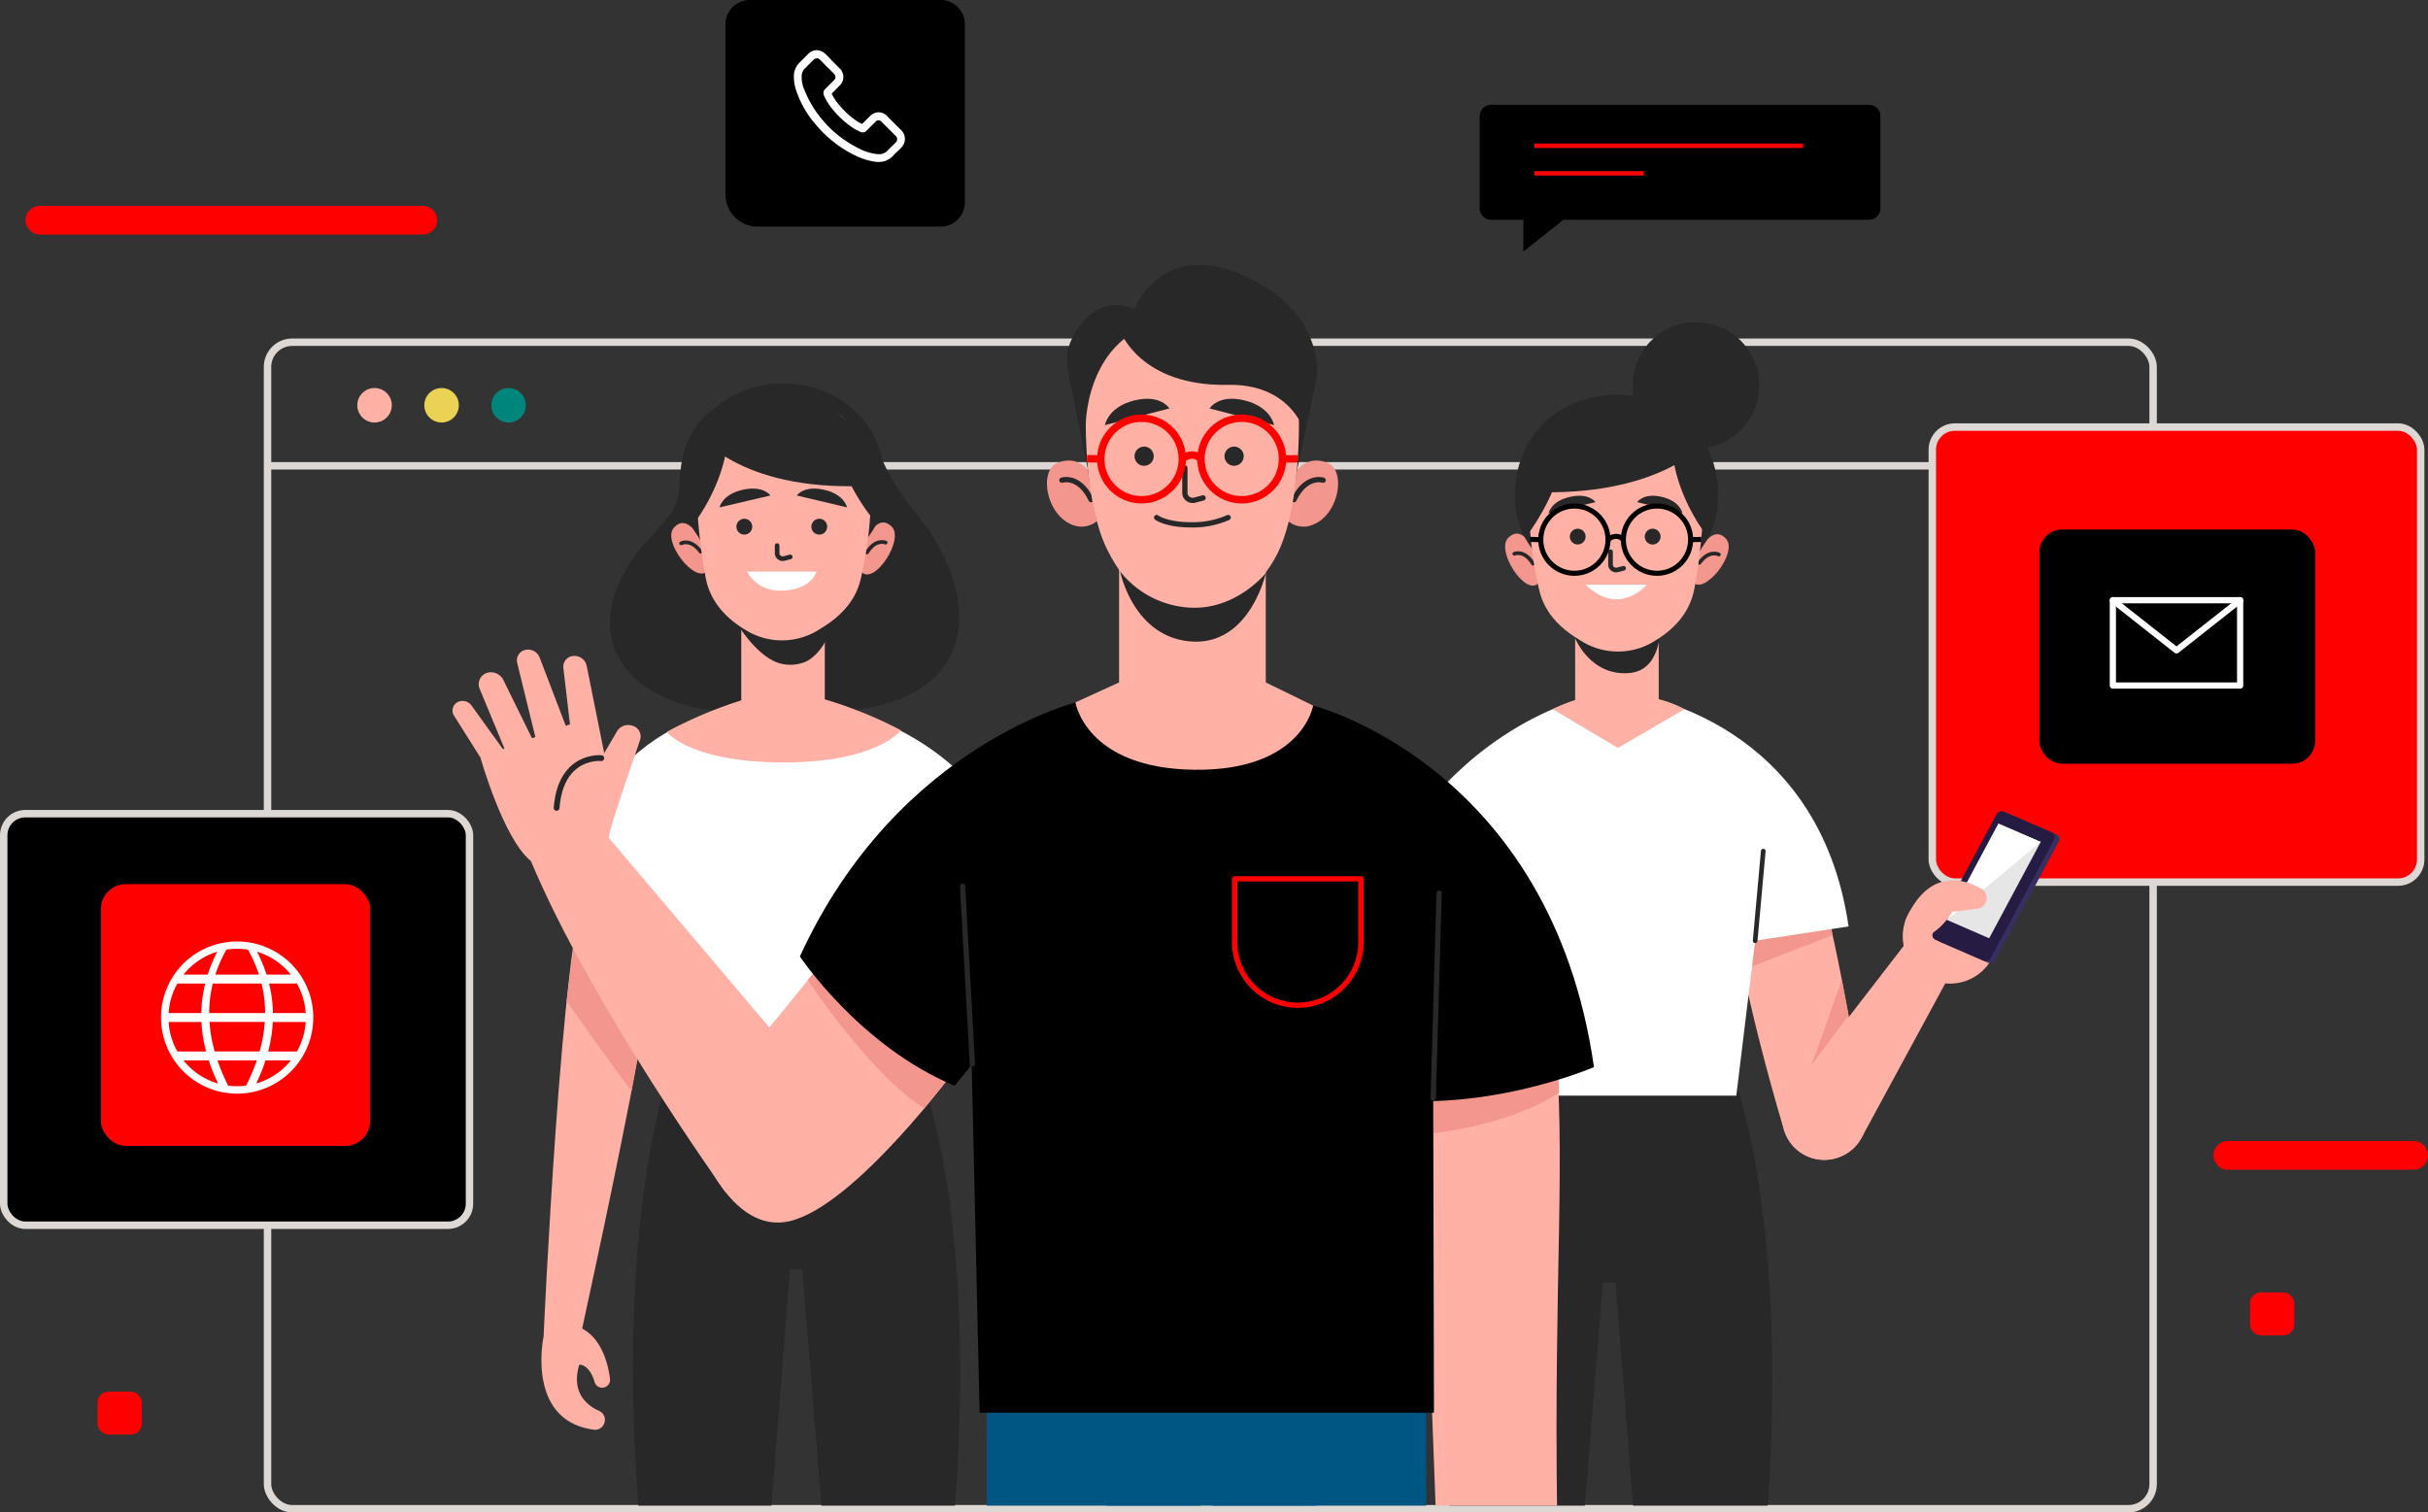 <svg xmlns="http://www.w3.org/2000/svg" xmlns:xlink="http://www.w3.org/1999/xlink" width="643.017" height="400.588" viewBox="0 0 643.017 400.588">
  <rect x="0" y="0" width="643.017" height="400.588" fill="#333333" stroke="none"/>
  <defs>
    <clipPath id="clip-path">
      <rect id="SVGID" width="459.273" height="332.684" transform="translate(171.975 101.416)" fill="none"/>
    </clipPath>
  </defs>
  <g id="Group_385" data-name="Group 385" transform="translate(-55.126 -35.304)">
    <g id="Group_323" data-name="Group 323">
      <g id="Group_311" data-name="Group 311">
        <g id="Group_295" data-name="Group 295">
          <g id="Group_294" data-name="Group 294">
            <line id="Line_1" data-name="Line 1" x2="499.369" transform="translate(125.977 158.678)" fill="none" stroke="#ded8d5" stroke-miterlimit="10" stroke-width="1.968"/>
            <rect id="Rectangle_64" data-name="Rectangle 64" width="499.369" height="308.965" rx="6.521" transform="translate(125.977 125.943)" fill="none" stroke="#ded8d5" stroke-miterlimit="10" stroke-width="1.968"/>
            <g id="Group_293" data-name="Group 293">
              <path id="Path_183" data-name="Path 183" d="M158.887,142.644a4.568,4.568,0,1,1-4.568-4.567A4.568,4.568,0,0,1,158.887,142.644Z" fill="#ffb1a5"/>
              <path id="Path_184" data-name="Path 184" d="M176.639,142.644a4.568,4.568,0,1,1-4.567-4.567A4.568,4.568,0,0,1,176.639,142.644Z" fill="#ead254"/>
              <path id="Path_185" data-name="Path 185" d="M194.392,142.644a4.568,4.568,0,1,1-4.568-4.567A4.568,4.568,0,0,1,194.392,142.644Z" fill="#00857b"/>
            </g>
          </g>
        </g>
        <g id="Group_304" data-name="Group 304">
          <g id="Group_298" data-name="Group 298">
            <g id="Group_297" data-name="Group 297">
              <g id="Group_296" data-name="Group 296">
                <rect id="Rectangle_65" data-name="Rectangle 65" width="129.344" height="120.523" rx="5.991" transform="translate(566.865 148.413)" fill="red"/>
                <rect id="Rectangle_66" data-name="Rectangle 66" width="129.344" height="120.523" rx="5.991" transform="translate(566.865 148.413)" fill="none" stroke="#ded8d5" stroke-miterlimit="10" stroke-width="1.968"/>
              </g>
            </g>
          </g>
          <g id="Group_303" data-name="Group 303">
            <g id="Group_301" data-name="Group 301">
              <g id="Group_300" data-name="Group 300">
                <g id="Group_299" data-name="Group 299">
                  <rect id="Rectangle_67" data-name="Rectangle 67" width="73.042" height="62.034" rx="6.022" transform="translate(668.25 237.584) rotate(180)"/>
                </g>
              </g>
            </g>
            <g id="Group_302" data-name="Group 302">
              <path id="Path_186" data-name="Path 186" d="M648.391,216.882H614.683V194.276h33.708v22.606Z" fill="none" stroke="#fff" stroke-linecap="round" stroke-linejoin="round" stroke-width="1.647"/>
              <path id="Path_187" data-name="Path 187" d="M614.683,194.276l16.854,13.282,16.854-13.282" fill="none" stroke="#fff" stroke-linecap="round" stroke-linejoin="round" stroke-width="1.647"/>
            </g>
          </g>
        </g>
        <g id="Group_310" data-name="Group 310">
          <g id="Group_307" data-name="Group 307">
            <g id="Group_306" data-name="Group 306">
              <g id="Group_305" data-name="Group 305">
                <rect id="Rectangle_68" data-name="Rectangle 68" width="123.353" height="109.011" rx="5.713" transform="translate(56.11 250.814)"/>
                <rect id="Rectangle_69" data-name="Rectangle 69" width="123.353" height="109.011" rx="5.713" transform="translate(56.11 250.814)" fill="none" stroke="#ded8d5" stroke-miterlimit="10" stroke-width="1.968"/>
              </g>
            </g>
          </g>
          <g id="Group_309" data-name="Group 309">
            <rect id="Rectangle_70" data-name="Rectangle 70" width="71.328" height="69.339" rx="6.639" transform="translate(81.832 269.484)" fill="red"/>
            <g id="Group_308" data-name="Group 308">
              <path id="Path_188" data-name="Path 188" d="M103.671,290.541a20.167,20.167,0,1,0,28.52,0A20.247,20.247,0,0,0,103.671,290.541Zm28.474,2.9h-6.427a40.89,40.89,0,0,0-2.5-6.056A18.217,18.217,0,0,1,132.145,293.445Zm-21.619,10.177a32.63,32.63,0,0,1,.955-7.819h12.9a32.579,32.579,0,0,1,.955,7.819Zm14.731,2.358a38.422,38.422,0,0,1-1.385,7.819H111.991a38.344,38.344,0,0,1-1.386-7.819Zm-7.326-19.372a18.318,18.318,0,0,1,2.849.221,37.055,37.055,0,0,1,2.924,6.616H112.158a37.055,37.055,0,0,1,2.924-6.616A18.328,18.328,0,0,1,117.931,286.608Zm-5.288.781a40.776,40.776,0,0,0-2.5,6.056h-6.427A18.2,18.2,0,0,1,112.643,287.389ZM102.115,295.8h7.361a35.088,35.088,0,0,0-1.031,7.819H99.776A18.1,18.1,0,0,1,102.115,295.8Zm0,18a18.08,18.08,0,0,1-2.339-7.819h8.705a37.993,37.993,0,0,0,1.228,7.819Zm1.6,2.358H110.4a48.927,48.927,0,0,0,2.486,6.13A18.2,18.2,0,0,1,103.718,316.157Zm14.213,6.838a18.369,18.369,0,0,1-2.383-.155,54.283,54.283,0,0,1-2.82-6.683h10.407a54.593,54.593,0,0,1-2.82,6.683A18.4,18.4,0,0,1,117.931,322.995Zm5.041-.708a48.859,48.859,0,0,0,2.485-6.13h6.688A18.2,18.2,0,0,1,122.972,322.287Zm10.775-8.488h-7.594a37.837,37.837,0,0,0,1.228-7.819h8.705A18.085,18.085,0,0,1,133.747,313.8Zm2.339-10.177h-8.669a35.088,35.088,0,0,0-1.031-7.819h7.361A18.1,18.1,0,0,1,136.086,303.622Z" fill="#fff"/>
            </g>
          </g>
        </g>
      </g>
      <g id="Group_322" data-name="Group 322">
        <path id="Path_189" data-name="Path 189" d="M167.079,97.432H65.68a3.793,3.793,0,0,1-3.793-3.793h0a3.793,3.793,0,0,1,3.793-3.793h101.4a3.793,3.793,0,0,1,3.793,3.793h0A3.793,3.793,0,0,1,167.079,97.432Z" fill="red"/>
        <path id="Path_190" data-name="Path 190" d="M694.35,345.116H645.135a3.793,3.793,0,0,1-3.793-3.793h0a3.793,3.793,0,0,1,3.793-3.793H694.35a3.793,3.793,0,0,1,3.793,3.793h0A3.793,3.793,0,0,1,694.35,345.116Z" fill="red"/>
        <rect id="Rectangle_71" data-name="Rectangle 71" width="11.736" height="11.368" rx="2.861" transform="translate(651.006 377.625)" fill="red"/>
        <rect id="Rectangle_72" data-name="Rectangle 72" width="11.736" height="11.368" rx="2.861" transform="translate(80.958 403.903)" fill="red"/>
        <g id="Group_314" data-name="Group 314">
          <g id="Group_313" data-name="Group 313">
            <path id="Path_281" data-name="Path 281" d="M3.012,0H103.1a3.012,3.012,0,0,1,3.012,3.012V27.448A3.012,3.012,0,0,1,103.1,30.46H3.012A3.012,3.012,0,0,1,0,27.448V3.012A3.012,3.012,0,0,1,3.012,0Z" transform="translate(447.013 63.055)"/>
            <g id="Group_312" data-name="Group 312">
              <line id="Line_2" data-name="Line 2" x2="71.178" transform="translate(461.466 73.908)" fill="none" stroke="red" stroke-miterlimit="10" stroke-width="1.18"/>
              <line id="Line_3" data-name="Line 3" x2="28.992" transform="translate(461.466 81.213)" fill="none" stroke="red" stroke-miterlimit="10" stroke-width="1.18"/>
            </g>
          </g>
          <path id="Path_191" data-name="Path 191" d="M458.571,90.068v11.871L473.5,90.068Z"/>
        </g>
        <g id="Group_321" data-name="Group 321">
          <g id="Group_319" data-name="Group 319">
            <g id="Group_318" data-name="Group 318">
              <g id="Group_317" data-name="Group 317">
                <g id="Group_316" data-name="Group 316">
                  <g id="Group_315" data-name="Group 315">
                    <path id="Rectangle_74" data-name="Rectangle 74" d="M6.46,0H56.968a6.46,6.46,0,0,1,6.46,6.46v47.1a6.46,6.46,0,0,1-6.46,6.46H8.521A8.521,8.521,0,0,1,0,51.5V6.46A6.46,6.46,0,0,1,6.46,0Z" transform="translate(247.247 35.304)"/>
                  </g>
                </g>
              </g>
            </g>
          </g>
          <g id="Group_320" data-name="Group 320">
            <path id="Path_192" data-name="Path 192" d="M293.763,69.754l-3.612-3.612a3.164,3.164,0,0,0-2.322-1.1,3.345,3.345,0,0,0-2.322,1.031l-2.063,2.064-.387-.193a5.946,5.946,0,0,1-.645-.323,22.237,22.237,0,0,1-5.353-4.9,11.71,11.71,0,0,1-1.677-2.645c.516-.451.967-.967,1.419-1.418l.58-.581a3.145,3.145,0,0,0,0-4.772L275.575,51.5a5.856,5.856,0,0,1-.58-.645l-1.226-1.226a3.343,3.343,0,0,0-2.321-1.031,3.2,3.2,0,0,0-2.322,1.031l-2.258,2.258a5.188,5.188,0,0,0-1.483,3.16,11.732,11.732,0,0,0,.839,4.9,26.377,26.377,0,0,0,5.03,8.449,31.353,31.353,0,0,0,10.319,8.062,17.129,17.129,0,0,0,5.8,1.741h.451a5.121,5.121,0,0,0,3.87-1.677l.064-.064a9.926,9.926,0,0,1,1.161-1.161l.839-.838A3.236,3.236,0,0,0,293.763,69.754Zm-1.484,3.353-.774.774c-.451.387-.838.839-1.29,1.29a3.065,3.065,0,0,1-2.321.968h-.323a13.583,13.583,0,0,1-5.03-1.548,29.357,29.357,0,0,1-9.61-7.546,27.973,27.973,0,0,1-4.708-7.8,7.991,7.991,0,0,1-.774-4,2.718,2.718,0,0,1,.9-1.87l2.193-2.193a1.353,1.353,0,0,1,.9-.451,1.229,1.229,0,0,1,.9.451l1.161,1.161a6.036,6.036,0,0,0,.645.645l1.806,1.806a1.51,1.51,0,0,1,.452.9,1.352,1.352,0,0,1-.452.9l-.58.58-1.613,1.613-.064.064a1.412,1.412,0,0,0-.387,1.612v.065a14.884,14.884,0,0,0,2.128,3.483,23.946,23.946,0,0,0,5.869,5.353,5.372,5.372,0,0,0,.839.451,6.038,6.038,0,0,1,.645.323l.064.064a1.481,1.481,0,0,0,1.806-.322l2.257-2.258a1.066,1.066,0,0,1,1.742,0l3.611,3.612A1.221,1.221,0,0,1,292.279,73.107Z" fill="#fff"/>
          </g>
        </g>
      </g>
    </g>
    <g id="Group_384" data-name="Group 384">
      <g id="Group_383" data-name="Group 383" clip-path="url(#clip-path)">
        <g id="Group_382" data-name="Group 382">
          <g id="Group_344" data-name="Group 344">
            <g id="Group_324" data-name="Group 324">
              <path id="Path_193" data-name="Path 193" d="M514.962,322.582l-36.5-4.86.285,3.624L447.537,325.5s-20.116,50.469-2.387,161.465h25.387l9.137-112.549h3.245l8.849,112.549h25.387C534.884,375.971,514.962,322.582,514.962,322.582Z" fill="#282828"/>
              <line id="Line_4" data-name="Line 4" x2="26.486" transform="translate(468.067 374.418)" fill="none" stroke="#282828" stroke-linecap="round" stroke-linejoin="round" stroke-width="1.233"/>
            </g>
            <g id="Group_333" data-name="Group 333">
              <g id="Group_330" data-name="Group 330">
                <g id="Group_326" data-name="Group 326">
                  <g id="Group_325" data-name="Group 325">
                    <path id="Path_194" data-name="Path 194" d="M536.279,269.341c-3.123-4.985-20.665-4.808-21.591-4.917-4.742-.556,3.041,37.18,12.906,70.166a11.075,11.075,0,0,0,14.927,7.042l.2-.083a11.09,11.09,0,0,0,6.576-12.271C544.6,304.387,539.891,275.1,536.279,269.341Z" fill="#ffb1a5"/>
                  </g>
                  <path id="Path_195" data-name="Path 195" d="M540.46,282.986l-22.4,8.691-2.1-10.626,23.192-5.785Z" fill="#f3978e"/>
                  <path id="Path_196" data-name="Path 196" d="M544.69,304.245s-10.61,14.249-10.1,13.594,8.321-23.027,8.321-23.027Z" fill="#f3978e"/>
                </g>
                <g id="Group_329" data-name="Group 329">
                  <path id="Path_197" data-name="Path 197" d="M559.86,285.092l-30.412,39.4a11.183,11.183,0,0,0,2.764,16.212h0a11.183,11.183,0,0,0,15.92-4.051l25.314-46.7Z" fill="#ffb1a5"/>
                  <g id="Group_327" data-name="Group 327">
                    <path id="Path_198" data-name="Path 198" d="M567.731,295.211a12.545,12.545,0,1,1,15.794-8.081A12.545,12.545,0,0,1,567.731,295.211Z" fill="#ffb1a5"/>
                    <path id="Path_199" data-name="Path 199" d="M580.735,275.733s3.433-3.565-2.657-6.063-13.621-1.925-18.428,9.747Z" fill="#ffb1a5"/>
                  </g>
                  <g id="Group_328" data-name="Group 328">
                    <path id="Path_200" data-name="Path 200" d="M587.044,250.831l12.734,5.521a1.313,1.313,0,0,1,.576,1.876L583.6,289.518a1.6,1.6,0,0,1-1.989.764l-12.734-5.521a1.313,1.313,0,0,1-.576-1.876l16.752-31.29A1.6,1.6,0,0,1,587.044,250.831Z" fill="#372f5f"/>
                    <path id="Path_201" data-name="Path 201" d="M585.828,250.277l12.734,5.521a1.313,1.313,0,0,1,.576,1.876l-16.752,31.29a1.6,1.6,0,0,1-1.989.764l-12.734-5.521a1.312,1.312,0,0,1-.576-1.876l16.752-31.29A1.6,1.6,0,0,1,585.828,250.277Z" fill="#261b43"/>
                    <path id="Path_202" data-name="Path 202" d="M584.391,253.461l11.189,4.851-13.652,25.5-11.189-4.851Z" fill="#e6e6e6"/>
                    <path id="Path_203" data-name="Path 203" d="M595.58,258.312l-24.841,20.65,13.652-25.5Z" fill="#fff"/>
                  </g>
                  <path id="Path_204" data-name="Path 204" d="M574.421,268.631a20.316,20.316,0,0,1,5.395,2,2.881,2.881,0,0,1,1.392,3.2h0a2.861,2.861,0,0,1-2.418,2.147l-6.62.835s-3.454,5.953-7.967,6.622l4.14-10.453Z" fill="#ffb1a5"/>
                </g>
              </g>
              <g id="Group_332" data-name="Group 332">
                <g id="Group_331" data-name="Group 331">
                  <path id="Path_205" data-name="Path 205" d="M489.877,219.721c-.731,0,46.946,6.6,54.813,60.954l-24.74,3.791L514.962,325.5H445.946l-13.7-75.82s15.291-21.914,43.682-29.961Z" fill="#fff"/>
                  <line id="Line_5" data-name="Line 5" y1="23.734" x2="2.147" transform="translate(519.951 260.732)" fill="none" stroke="#282828" stroke-linecap="round" stroke-linejoin="round" stroke-width="1.233"/>
                </g>
              </g>
            </g>
            <g id="Group_343" data-name="Group 343">
              <path id="Path_206" data-name="Path 206" d="M494.408,220.5V201.617H472.282v19.1a42.973,42.973,0,0,0-5.944,2.411L483.6,233.41l17.642-10.28A28.784,28.784,0,0,0,494.408,220.5Z" fill="#ffb1a5"/>
              <path id="Path_207" data-name="Path 207" d="M472.077,203.924s3.974,10.551,14.581,9.64c9.75-.837,8.2-15.46,8.2-15.46Z" fill="#282828"/>
              <g id="Group_336" data-name="Group 336">
                <path id="Path_208" data-name="Path 208" d="M462.427,189.891c-3.468,3.146-11.223-8.786-7.872-12.136s5.907,1.906,5.907,1.906l1.5,3.561,1.128,4.824.269,1.264Z" fill="#f3978e"/>
                <g id="Group_335" data-name="Group 335">
                  <g id="Group_334" data-name="Group 334">
                    <path id="Path_209" data-name="Path 209" d="M456.175,181.982s2.625-1.181,4.957,2.625" fill="none" stroke="#282828" stroke-linecap="round" stroke-linejoin="round" stroke-width="0.993"/>
                  </g>
                </g>
              </g>
              <g id="Group_339" data-name="Group 339">
                <path id="Path_210" data-name="Path 210" d="M503.441,189.529c3.189,3.428,11.925-7.805,8.87-11.426s-6.048,1.4-6.048,1.4l-1.791,3.422-1.533,4.711-.374,1.236Z" fill="#f3978e"/>
                <g id="Group_338" data-name="Group 338">
                  <g id="Group_337" data-name="Group 337">
                    <path id="Path_211" data-name="Path 211" d="M510.34,182.177s-2.516-1.4-5.162,2.2" fill="none" stroke="#282828" stroke-linecap="round" stroke-linejoin="round" stroke-width="0.993"/>
                  </g>
                </g>
              </g>
              <g id="Group_340" data-name="Group 340">
                <path id="Path_212" data-name="Path 212" d="M456.344,166.374c0,15.794,12.042,23.283,26.9,23.283s26.9-7.489,26.9-23.283-12.042-26.54-26.9-26.54S456.344,150.579,456.344,166.374Z" fill="#282828"/>
              </g>
              <path id="Path_213" data-name="Path 213" d="M460,167.472a107.979,107.979,0,0,0,2.738,24c1.339,5.814,5.106,9.877,10.43,13.147l.97.6a18.3,18.3,0,0,0,18.632.206h0c5.768-3.363,9.808-7.8,11.05-14.036a157.841,157.841,0,0,0,2.508-23.915s2.151-24.476-22.833-24S460,167.472,460,167.472Z" fill="#ffb1a5"/>
              <g id="Group_342" data-name="Group 342">
                <path id="Path_214" data-name="Path 214" d="M481.648,181.441v3.387a1.541,1.541,0,0,0,.109.569,1.51,1.51,0,0,0,1.8.832l1.554-.412" fill="none" stroke="#282828" stroke-linecap="round" stroke-linejoin="round" stroke-width="1.232"/>
                <path id="Path_215" data-name="Path 215" d="M477.675,168.306l-12.416,2.911s.564-3.16,5.644-4.309S477.675,168.306,477.675,168.306Z" fill="#282828"/>
                <path id="Path_216" data-name="Path 216" d="M488.7,168.306l11.99,2.911s-.545-3.16-5.45-4.309S488.7,168.306,488.7,168.306Z" fill="#282828"/>
                <ellipse id="Ellipse_4" data-name="Ellipse 4" cx="2.094" cy="2.088" rx="2.094" ry="2.088" transform="translate(470.864 175.339)" fill="#282828"/>
                <path id="Path_217" data-name="Path 217" d="M494.9,177.428a2.094,2.094,0,1,1-2.094-2.089A2.091,2.091,0,0,1,494.9,177.428Z" fill="#282828"/>
                <path id="Path_218" data-name="Path 218" d="M475.052,190.172H491.2S484.043,198.878,475.052,190.172Z" fill="#fff"/>
                <g id="Group_341" data-name="Group 341">
                  <circle id="Ellipse_5" data-name="Ellipse 5" cx="8.905" cy="8.905" r="8.905" transform="translate(459.484 178.239) rotate(-45)" fill="none" stroke="#000" stroke-miterlimit="10" stroke-width="1.342"/>
                  <circle id="Ellipse_6" data-name="Ellipse 6" cx="8.905" cy="8.905" r="8.905" transform="translate(481.359 178.239) rotate(-45)" fill="none" stroke="#000" stroke-miterlimit="10" stroke-width="1.342"/>
                  <path id="Path_219" data-name="Path 219" d="M480.982,178.239s2.109-1.968,4.066,0" fill="none" stroke="#000" stroke-miterlimit="10" stroke-width="1.342"/>
                  <line id="Line_6" data-name="Line 6" x1="2.805" y1="0.071" transform="translate(460.367 178.168)" fill="none" stroke="#000" stroke-miterlimit="10" stroke-width="1.342"/>
                  <line id="Line_7" data-name="Line 7" y1="0.071" x2="2.822" transform="translate(502.858 178.168)" fill="none" stroke="#000" stroke-miterlimit="10" stroke-width="1.342"/>
                </g>
              </g>
              <path id="Path_220" data-name="Path 220" d="M506.007,175.587s-9.989-13.5-7.685-27.185a19.682,19.682,0,0,1,9.345,13.361C509.6,171.394,506.007,175.587,506.007,175.587Z" fill="#282828"/>
              <path id="Path_221" data-name="Path 221" d="M459.983,176.5s11.6-15.338,9.3-29.019a22.847,22.847,0,0,0-9.979,14.28C457.373,171.394,459.983,176.5,459.983,176.5Z" fill="#282828"/>
              <path id="Path_222" data-name="Path 222" d="M505.169,153.79s-12.827,14.042-47.92,11.638c0,0,5.374-20.6,22.381-22.8C479.63,142.628,499.267,140.283,505.169,153.79Z" fill="#282828"/>
              <circle id="Ellipse_7" data-name="Ellipse 7" cx="16.756" cy="16.756" r="16.756" transform="translate(485.057 151.246) rotate(-80.831)" fill="#282828"/>
            </g>
          </g>
          <g id="Group_358" data-name="Group 358">
            <path id="Path_223" data-name="Path 223" d="M299.725,322.544l-31.209-4.156.285-3.625-36.5,4.861s-19.922,53.389-2.193,164.385h25.387l8.849-112.549h3.245l9.137,112.549h25.387C319.841,373.013,299.725,322.544,299.725,322.544Z" fill="#282828"/>
            <g id="Group_353" data-name="Group 353">
              <path id="Path_224" data-name="Path 224" d="M297.235,170.7a57.553,57.553,0,0,1-10.48-18.9c-3.085-8.733-13.189-5.183-13.189-5.183s-8.419-10.831-21.088-7.059-17.071,12.788-17.329,23.506-8.689,12.395-15.181,24.794c-11.46,21.89,7.835,40.328,42.959,35.213l.048-.341a36.855,36.855,0,0,0,12.872,1.2C318.043,221.426,313.971,190.389,297.235,170.7Z" fill="#282828"/>
              <g id="Group_347" data-name="Group 347">
                <path id="Path_225" data-name="Path 225" d="M283.421,186.933c3.468,3.145,11.223-8.786,7.872-12.136s-5.908,1.906-5.908,1.906l-1.5,3.561-1.128,4.824-.269,1.263Z" fill="#f3978e"/>
                <g id="Group_346" data-name="Group 346">
                  <g id="Group_345" data-name="Group 345">
                    <path id="Path_226" data-name="Path 226" d="M289.673,179.024s-2.625-1.181-4.957,2.624" fill="none" stroke="#282828" stroke-linecap="round" stroke-linejoin="round" stroke-width="0.993"/>
                  </g>
                </g>
              </g>
              <g id="Group_350" data-name="Group 350">
                <path id="Path_227" data-name="Path 227" d="M242.407,186.571c-3.189,3.427-11.925-7.8-8.87-11.427s6.048,1.4,6.048,1.4l1.791,3.422,1.533,4.711.374,1.236Z" fill="#f3978e"/>
                <g id="Group_349" data-name="Group 349">
                  <g id="Group_348" data-name="Group 348">
                    <path id="Path_228" data-name="Path 228" d="M235.508,179.219s2.516-1.4,5.162,2.2" fill="none" stroke="#282828" stroke-linecap="round" stroke-linejoin="round" stroke-width="0.993"/>
                  </g>
                </g>
              </g>
              <g id="Group_351" data-name="Group 351">
                <path id="Path_229" data-name="Path 229" d="M289.5,163.415c0,15.794-12.041,23.284-26.9,23.284s-26.9-7.49-26.9-23.284,12.042-26.539,26.9-26.539S289.5,147.621,289.5,163.415Z" fill="#282828"/>
              </g>
              <rect id="Rectangle_75" data-name="Rectangle 75" width="22.126" height="28.651" transform="translate(251.44 198.659)" fill="#ffb1a5"/>
              <path id="Path_230" data-name="Path 230" d="M248.211,196.872s6.159,12.292,13.736,14.211a10.664,10.664,0,0,0,6.138-.355c2.852-1.011,6.469-5.262,7.083-9.967l.286-2.688S261.971,205.414,248.211,196.872Z" fill="#282828"/>
              <path id="Path_231" data-name="Path 231" d="M285.848,164.514a107.961,107.961,0,0,1-2.738,24c-1.339,5.814-5.106,9.877-10.43,13.148l-.97.6a18.3,18.3,0,0,1-18.632.207h0c-5.769-3.363-9.808-7.8-11.051-14.036a157.915,157.915,0,0,1-2.507-23.915s-2.151-24.477,22.833-24S285.848,164.514,285.848,164.514Z" fill="#ffb1a5"/>
              <g id="Group_352" data-name="Group 352">
                <path id="Path_232" data-name="Path 232" d="M260.938,179.808v2.012a1.535,1.535,0,0,0,.109.568,1.511,1.511,0,0,0,1.8.829l1.554-.411" fill="none" stroke="#282828" stroke-linecap="round" stroke-linejoin="round" stroke-width="1.23"/>
                <path id="Path_233" data-name="Path 233" d="M266.144,166.54l13.292,3.146s-.6-3.416-6.042-4.657S266.144,166.54,266.144,166.54Z" fill="#282828"/>
                <path id="Path_234" data-name="Path 234" d="M259.165,166.54,245.7,169.686s.612-3.416,6.119-4.657S259.165,166.54,259.165,166.54Z" fill="#282828"/>
                <path id="Path_235" data-name="Path 235" d="M254.342,174.79a2.094,2.094,0,1,1-2.094-2.082A2.088,2.088,0,0,1,254.342,174.79Z" fill="#282828"/>
                <path id="Path_236" data-name="Path 236" d="M274.194,174.79a2.094,2.094,0,1,1-2.094-2.082A2.088,2.088,0,0,1,274.194,174.79Z" fill="#282828"/>
                <path id="Path_237" data-name="Path 237" d="M252.959,186.7h18.379s-1.3,5.05-9.631,5.05A9.748,9.748,0,0,1,252.959,186.7Z" fill="#fff"/>
              </g>
              <path id="Path_238" data-name="Path 238" d="M239.841,172.629s9.989-13.505,7.685-27.186a19.685,19.685,0,0,0-9.345,13.362C236.25,168.435,239.841,172.629,239.841,172.629Z" fill="#282828"/>
              <path id="Path_239" data-name="Path 239" d="M285.865,172.179s-11.6-13.973-9.3-27.654a22.848,22.848,0,0,1,9.979,14.28C288.475,168.435,285.865,172.179,285.865,172.179Z" fill="#282828"/>
              <path id="Path_240" data-name="Path 240" d="M240.679,150.832s11.462,15.406,46.555,13c0,0-4.009-21.97-21.016-24.164C266.218,139.67,246.581,137.325,240.679,150.832Z" fill="#282828"/>
            </g>
            <g id="Group_357" data-name="Group 357">
              <g id="Group_355" data-name="Group 355">
                <g id="Group_354" data-name="Group 354">
                  <path id="Path_241" data-name="Path 241" d="M208.689,390.312c-.51.8,29.208-129.305,20.385-127.338-.805.18-16.258,1.615-18.554,6.284-6.658,13.537-11.433,120.068-11.433,120.068Z" fill="#ffb1a5"/>
                  <path id="Path_242" data-name="Path 242" d="M199.087,389.326S194.3,411.55,212.4,413.98a2.544,2.544,0,0,0,2.739-1.682l.052-.151A2.542,2.542,0,0,0,213.787,409c-2.952-1.32-7.531-4.656-5.259-12.23,0,0,2.617-.321,4.062,4.562a2.1,2.1,0,0,0,2.951,1.3h0a2.1,2.1,0,0,0,1.136-2.147c-.434-3.42-2.155-11.652-8.755-13.861Z" fill="#ffb1a5"/>
                </g>
                <path id="Path_243" data-name="Path 243" d="M205.181,300.52s17.123,24.115,17.213,23.648,5.988-33.855,5.988-33.855l-20.778-9Z" fill="#f3978e"/>
              </g>
              <g id="Group_356" data-name="Group 356">
                <path id="Path_244" data-name="Path 244" d="M252.757,222.593c.731,0-42.318.767-50.185,55.124l24.74,3.79,4.988,41.037h69.016l13.7-75.82s-9.741-16.427-38.133-24.475Z" fill="#fff"/>
                <path id="Path_245" data-name="Path 245" d="M231.716,229.164s6.084,8.076,31.011,8.076c24.7,0,31.01-8.5,31.01-8.5s-14.558-8.134-31.451-10.765A111.91,111.91,0,0,0,231.716,229.164Z" fill="#ffb1a5"/>
              </g>
            </g>
          </g>
          <g id="Group_381" data-name="Group 381">
            <g id="Group_360" data-name="Group 360">
              <g id="Group_359" data-name="Group 359">
                <path id="Path_246" data-name="Path 246" d="M316.414,401.367l.06,108.405H370.1l4.121-108.405Z" fill="#005683"/>
                <path id="Path_247" data-name="Path 247" d="M432.856,401.367l-.06,108.405H379.168l-4.121-108.405Z" fill="#005683"/>
                <rect id="Rectangle_76" data-name="Rectangle 76" width="55.449" height="37.662" transform="translate(348.117 401.367)" fill="#005683"/>
              </g>
              <line id="Line_8" data-name="Line 8" x2="38.245" transform="translate(355.862 439.028)" fill="none" stroke="#282828" stroke-linecap="round" stroke-linejoin="round" stroke-width="1.397"/>
            </g>
            <g id="Group_371" data-name="Group 371">
              <g id="Group_362" data-name="Group 362">
                <g id="Group_361" data-name="Group 361">
                  <path id="Path_248" data-name="Path 248" d="M466.735,306.763c3.325,36.734-.182,63.5.788,131.092l-32.009,1.34-4.769-126.522Z" fill="#ffb1a5"/>
                  <path id="Path_249" data-name="Path 249" d="M434.693,335.428s19.822-1.815,33.373-10.754l-.357-7.867-33.028,4.5Z" fill="#f3978e"/>
                </g>
                <path id="Path_250" data-name="Path 250" d="M402.894,222.188s62.959,15.834,74.367,95.748c0,0-30.814,13.359-61.694,7.613l6.947-26.729Z"/>
              </g>
              <g id="Group_369" data-name="Group 369">
                <g id="Group_366" data-name="Group 366">
                  <path id="Path_251" data-name="Path 251" d="M214.833,255.417l46.878,55.361-14.345,40.4s-35.63-49.537-51.64-87.825Z" fill="#ffb1a5"/>
                  <g id="Group_365" data-name="Group 365">
                    <g id="Group_364" data-name="Group 364">
                      <g id="Group_363" data-name="Group 363">
                        <path id="Path_252" data-name="Path 252" d="M216.374,257.415s-16.461,9.3-20.648,5.936c-7.317-5.879-13.363-27.4-13.363-27.4s30.782-11.6,30.493-11.152S216.374,257.415,216.374,257.415Z" fill="#ffb1a5"/>
                        <path id="Path_253" data-name="Path 253" d="M216.374,257.415c-.291-1.658,6.1-19.535,8.3-26.239a2.957,2.957,0,0,0-2.341-3.726h0a3.415,3.415,0,0,0-3.808,1.561l-7.721,13.2Z" fill="#ffb1a5"/>
                        <path id="Path_254" data-name="Path 254" d="M215.81,238.089l-5.3-26.374a3.32,3.32,0,0,0-3.837-2.632h0a2.859,2.859,0,0,0-2.347,3.171l2.31,19.638Z" fill="#ffb1a5"/>
                        <path id="Path_255" data-name="Path 255" d="M205.269,228.361l-7.2-18.833a3.3,3.3,0,0,0-4.09-2.014h0a2.847,2.847,0,0,0-1.882,3.378l5.342,21.762Z" fill="#ffb1a5"/>
                        <path id="Path_256" data-name="Path 256" d="M197.532,233.914l-9.108-18.505a3.621,3.621,0,0,0-4.623-1.773h0a3.154,3.154,0,0,0-1.627,4.166l7.261,17.47Z" fill="#ffb1a5"/>
                        <path id="Path_257" data-name="Path 257" d="M182.363,235.952l-7.147-11.337a2.56,2.56,0,0,1,1.249-3.42h0a2.925,2.925,0,0,1,3.572,1.039l9.4,13.038Z" fill="#ffb1a5"/>
                      </g>
                    </g>
                    <path id="Path_258" data-name="Path 258" d="M214.37,236.107s-10.733-1.126-11.836,13.178" fill="none" stroke="#282828" stroke-linecap="round" stroke-linejoin="round" stroke-width="1.532"/>
                  </g>
                </g>
                <g id="Group_368" data-name="Group 368">
                  <g id="Group_367" data-name="Group 367">
                    <path id="Path_259" data-name="Path 259" d="M237.859,332.282s8.817,30.513,26.386,26.456S309.2,317.156,309.2,317.156l-6.129-64.074-49.313,60.693Z" fill="#ffb1a5"/>
                    <path id="Path_260" data-name="Path 260" d="M269.051,294.922S285.7,320.035,299.9,328.89l9.295-11.734-35.861-27.741Z" fill="#f3978e"/>
                  </g>
                  <path id="Path_261" data-name="Path 261" d="M341.893,220.8s-48.88,11.017-74.928,67.826c0,0,15.738,23.714,40.969,34.254l16.892-20.694Z"/>
                </g>
              </g>
              <g id="Group_370" data-name="Group 370">
                <path id="Path_262" data-name="Path 262" d="M341.893,220.627a122.411,122.411,0,0,0-31.1,22.783l3.767,166.06H434.889l-.39-165.2s-15.167-14.843-31.6-22.079C388.932,216.042,355.467,213.665,341.893,220.627Z"/>
                <path id="Rectangle_77" data-name="Rectangle 77" d="M0,0H33.473a0,0,0,0,1,0,0V16.737A16.736,16.736,0,0,1,16.736,33.473h0A16.736,16.736,0,0,1,0,16.737V0A0,0,0,0,1,0,0Z" transform="translate(382.094 268.071)" fill="none" stroke="red" stroke-linecap="round" stroke-linejoin="round" stroke-width="1.397"/>
                <line id="Line_9" data-name="Line 9" y1="54.323" x2="1.561" transform="translate(434.693 271.843)" fill="none" stroke="#282828" stroke-linecap="round" stroke-linejoin="round" stroke-width="1.397"/>
                <line id="Line_10" data-name="Line 10" x1="2.6" y1="47.089" transform="translate(310.044 270.023)" fill="none" stroke="#282828" stroke-linecap="round" stroke-linejoin="round" stroke-width="1.397"/>
              </g>
            </g>
            <g id="Group_380" data-name="Group 380">
              <path id="Path_263" data-name="Path 263" d="M343.3,159.974l-5.016-24.815c-.282-2.021-1.066-5.14-.106-8.071,1.589-4.849,7.428-14.161,17.407-9.9l2.158,9.824s-10.364,2.092-14.522,15.65Z" fill="#282828"/>
              <path id="Path_264" data-name="Path 264" d="M354.853,122.313c-.181,3.26-3.059,17.526-13.177,22.724C341.676,145.037,332.814,126.031,354.853,122.313Z" fill="#282828"/>
              <path id="Path_265" data-name="Path 265" d="M390.346,216.058h0V173.921H351.5v42.137l-11.563,5.271s2.712,17.464,31.393,17.851,31.562-16.992,31.562-16.992Z" fill="#ffb1a5"/>
              <path id="Path_266" data-name="Path 266" d="M355.588,117.191s7.129-18.807,29.112-8.809c13.3,6.051,17.032,14.165,18.618,19.913a23.127,23.127,0,0,1,.593,6.706l-5.317,24.973-20.76-34.552-20.088,1.593Z" fill="#282828"/>
              <g id="Group_374" data-name="Group 374">
                <path id="Path_267" data-name="Path 267" d="M398.594,159.974s2.619-4.165,8.02-2.117,2.958,15.167-5.144,16.838a6.408,6.408,0,0,1-5.182-1.355S398.28,163.651,398.594,159.974Z" fill="#f3978e"/>
                <g id="Group_373" data-name="Group 373">
                  <g id="Group_372" data-name="Group 372">
                    <path id="Path_268" data-name="Path 268" d="M405.543,162.485s-4.525-1.51-7.736,5.153" fill="none" stroke="#282828" stroke-linecap="round" stroke-linejoin="round" stroke-width="1.397"/>
                  </g>
                </g>
              </g>
              <g id="Group_377" data-name="Group 377">
                <path id="Path_269" data-name="Path 269" d="M343.3,159.974s-2.619-4.165-8.02-2.117-2.958,15.167,5.144,16.838a6.409,6.409,0,0,0,5.182-1.355S343.616,163.651,343.3,159.974Z" fill="#f3978e"/>
                <g id="Group_376" data-name="Group 376">
                  <g id="Group_375" data-name="Group 375">
                    <path id="Path_270" data-name="Path 270" d="M336.354,162.485s4.525-1.51,7.736,5.153" fill="none" stroke="#282828" stroke-linecap="round" stroke-linejoin="round" stroke-width="1.397"/>
                  </g>
                </g>
              </g>
              <path id="Path_271" data-name="Path 271" d="M399.135,147.526c0,7.908-.774,24.452-5.635,34.272-4.565,9.22-12.114,14.182-22.012,14.477s-17.27-3.519-23.179-15.485-5.627-33.117-5.627-33.117,0-28.249,27.92-28.249C400.008,119.424,399.135,147.526,399.135,147.526Z" fill="#ffb1a5"/>
              <path id="Path_272" data-name="Path 272" d="M351.794,186.688s3.253,16.5,17.617,18.4c16.532,2.183,20.935-17.982,20.935-17.982s-7.305,9.154-18.858,9.168A25.277,25.277,0,0,1,351.794,186.688Z" fill="#282828"/>
              <g id="Group_379" data-name="Group 379">
                <path id="Path_273" data-name="Path 273" d="M368.917,159.254v6.538a2.138,2.138,0,0,0,.153.8,2.1,2.1,0,0,0,2.509,1.164l2.168-.577" fill="none" stroke="#282828" stroke-linecap="round" stroke-linejoin="round" stroke-width="1.397"/>
                <path id="Path_274" data-name="Path 274" d="M360.672,156.132a2.542,2.542,0,1,1-2.542-2.542A2.542,2.542,0,0,1,360.672,156.132Z" fill="#282828"/>
                <path id="Path_275" data-name="Path 275" d="M384.5,156.132a2.542,2.542,0,1,1-2.541-2.542A2.541,2.541,0,0,1,384.5,156.132Z" fill="#282828"/>
                <path id="Path_276" data-name="Path 276" d="M375.454,143.488l17.089,4.414s-.777-4.793-7.768-6.535S375.454,143.488,375.454,143.488Z" fill="#282828"/>
                <path id="Path_277" data-name="Path 277" d="M364.835,143.488,347.746,147.9s.777-4.793,7.768-6.535S364.835,143.488,364.835,143.488Z" fill="#282828"/>
                <path id="Path_278" data-name="Path 278" d="M361.436,172.379s2.521,1.932,9.151,1.932a23.172,23.172,0,0,0,9.794-1.932" fill="none" stroke="#282828" stroke-linecap="round" stroke-linejoin="round" stroke-width="1.397"/>
                <g id="Group_378" data-name="Group 378">
                  <circle id="Ellipse_8" data-name="Ellipse 8" cx="10.8" cy="10.8" r="10.8" transform="translate(346.646 146.074)" fill="none" stroke="red" stroke-miterlimit="10" stroke-width="1.951"/>
                  <circle id="Ellipse_9" data-name="Ellipse 9" cx="10.8" cy="10.8" r="10.8" transform="translate(373.178 146.074)" fill="none" stroke="red" stroke-miterlimit="10" stroke-width="1.951"/>
                  <path id="Path_279" data-name="Path 279" d="M368.246,156.875s2.558-2.388,4.932,0" fill="none" stroke="red" stroke-miterlimit="10" stroke-width="1.951"/>
                  <line id="Line_11" data-name="Line 11" x1="3.621" y1="0.092" transform="translate(343.024 156.783)" fill="none" stroke="red" stroke-miterlimit="10" stroke-width="1.951"/>
                  <line id="Line_12" data-name="Line 12" y1="0.066" x2="4.043" transform="translate(394.779 156.809)" fill="none" stroke="red" stroke-miterlimit="10" stroke-width="1.951"/>
                </g>
              </g>
              <path id="Path_280" data-name="Path 280" d="M351.794,122.958s5.187,14.735,28.591,14.283c15.9-.307,19.7,11.2,19.7,11.2s-2.768-25.727-3.5-25.484-24.2-6.263-24.2-6.263Z" fill="#282828"/>
            </g>
          </g>
        </g>
      </g>
    </g>
  </g>
</svg>
